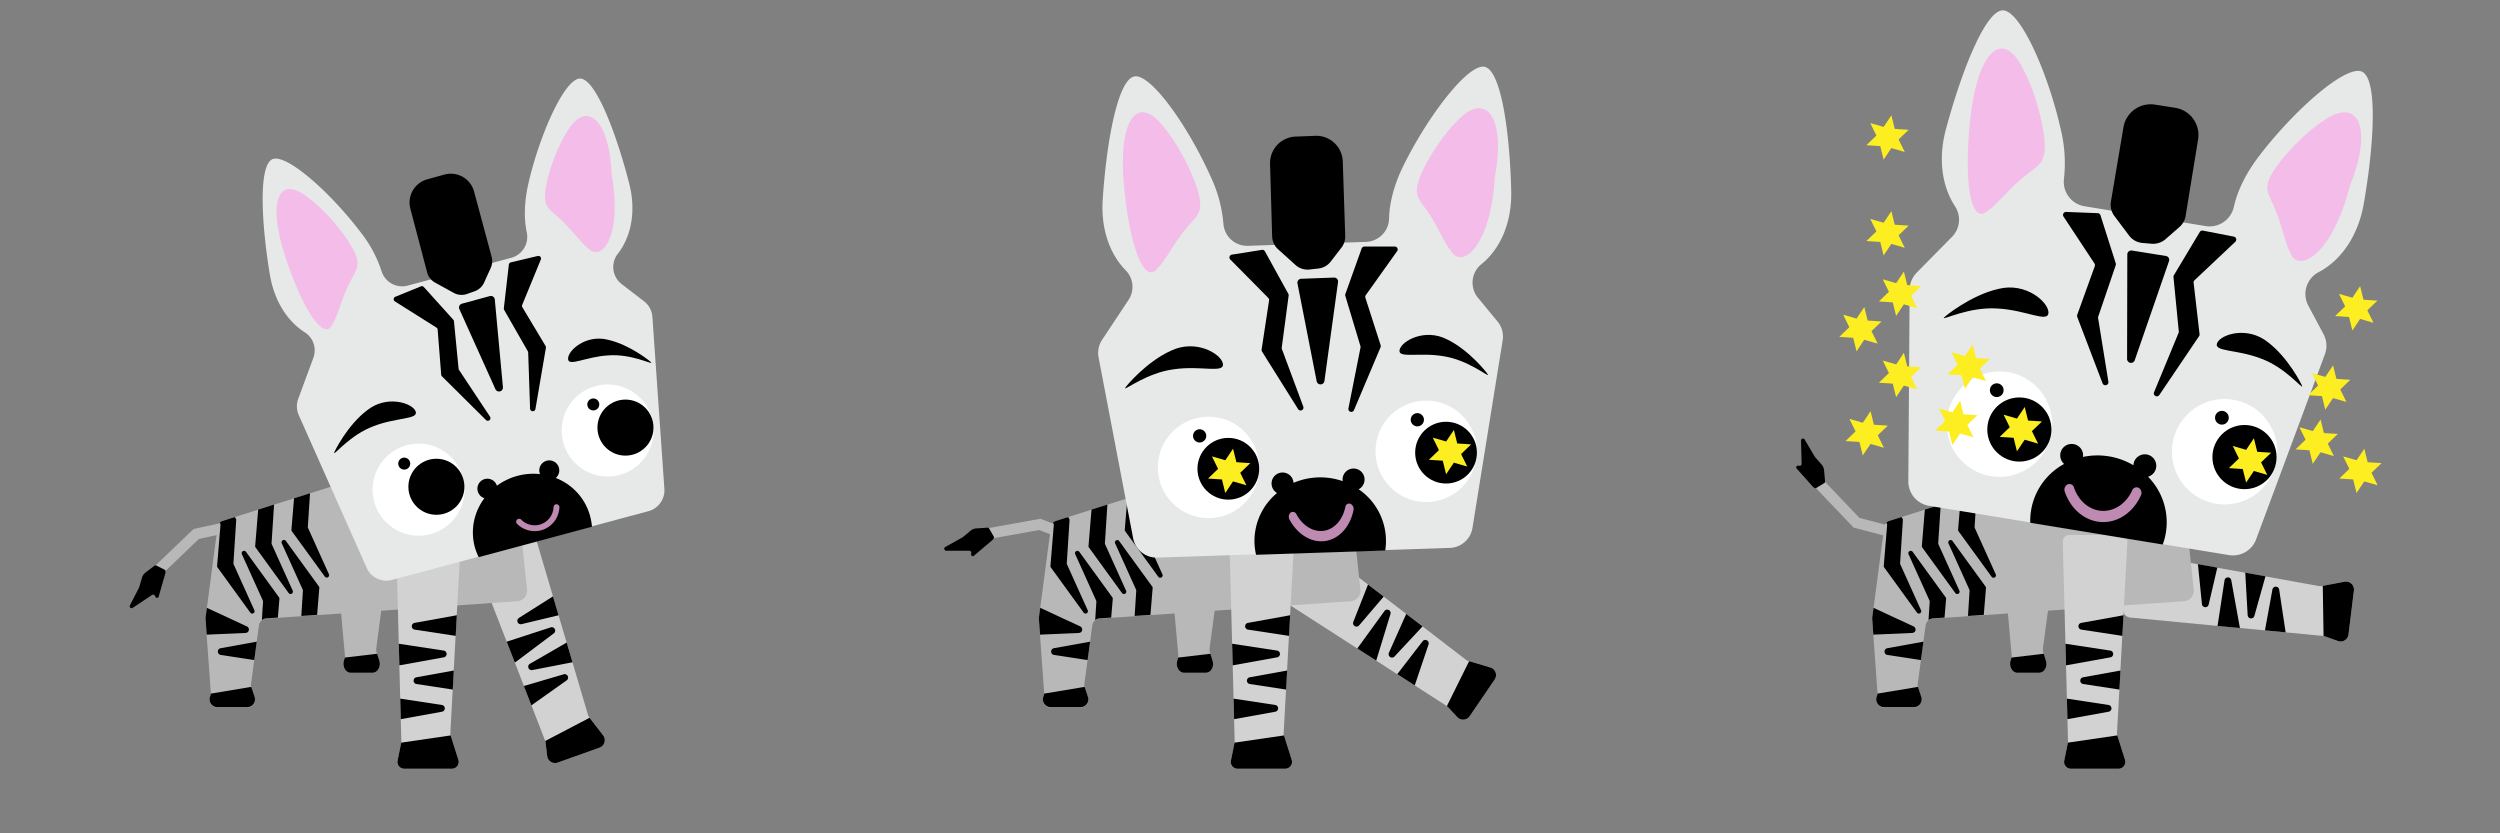 <svg id="Layer_1" data-name="Layer 1" xmlns="http://www.w3.org/2000/svg" width="1200" height="400" viewBox="0 0 1200 400"><rect x="0" y="0" width="1200" height="400" fill="#808080" stroke="none"/><defs><style>.cls-1{fill:#b8b8b8;}.cls-2{fill:#d2d2d2;}.cls-3{fill:#e7e9e8;}.cls-4{fill:#fff;}.cls-5,.cls-7{fill:#f6b2e7;}.cls-5{opacity:0.82;}.cls-6{opacity:0.77;}.cls-8{fill:#fcee21;}</style></defs><title>sprite_med_zebra</title><path class="cls-1" d="M180.63,311a5,5,0,0,0,.2,2.29l.17.53,1.05,3.25c.91,2.81-.76,5.87-3.22,5.87H168.31c-2.48,0-4.16-3.15-3.18-6l.19-.53c.08-.25.14-.5.2-.76a5.85,5.85,0,0,0,0-1.39l-2.08-23.16c-.23-2.53,1.37-4.75,3.44-4.75h12.93c2.14,0,3.77,2.38,3.42,5Z"/><path class="cls-2" d="M289.49,352.9a3.82,3.82,0,0,1-1.64,5.94l-20.2,7.22a3.81,3.81,0,0,1-5-3.19l-.79-6.54a2.89,2.89,0,0,0-.16-.66,1.31,1.31,0,0,0-.09-.28l-6.52-16.82-3.61-9.3-4.34-11.19L243.22,308,228,268.87a3.79,3.79,0,0,1,2.19-5L252.37,256a3.78,3.78,0,0,1,4.88,2.55l8.18,27.71,2.68,9.08,3.88,13.1,2.79,9.46L282.2,343a4,4,0,0,0,.66,1.29l.16.21Z"/><path class="cls-1" d="M111.39,255.23,95.46,258.7l-17.2,16.49a2.63,2.63,0,0,1-2.84.51,2.61,2.61,0,0,1-.7-4.35l18.2-17.44,22.27-4.85"/><path class="cls-1" d="M104.64,252.26a3.43,3.43,0,0,1,.74-1.23A3.7,3.7,0,0,1,107,250l5.71-1.81,11.19-3.55,7.62-2.41,9.59-3,7.67-2.43,91.67-29a3.77,3.77,0,0,1,4.88,3.2l7.66,72a5.06,5.06,0,0,1-4.68,5.59l-96.13,6.67-7.58.52-11.25.78-5.32.37a3.78,3.78,0,0,0-3.74,3.26l-1.08,8-1.19,8.84-1.52,11.27a3.91,3.91,0,0,0,.12,1.56.74.74,0,0,1,0,.14l1.55,4.65a3.76,3.76,0,0,1-3.57,5H104.38a3.76,3.76,0,0,1-3.51-5.16,4.59,4.59,0,0,0,.33-1.36,2.57,2.57,0,0,0,0-.48l-2-27.82-.53-7.44a4,4,0,0,1,0-.77l.62-4.66,4.26-32.33"/><path class="cls-2" d="M220,364.66a3.3,3.3,0,0,1-3,4.38H193.94a3.28,3.28,0,0,1-3.08-4l1.72-8.46v-.07a3,3,0,0,0,.06-.73l-.27-10.56-.26-9.86-.42-16L191.42,309l-1.29-48.79a3.26,3.26,0,0,1,3.15-3.43H218a3.26,3.26,0,0,1,3.15,3.53l-1.91,35-.54,9.9-.91,16.63-.49,9.14-1.14,20.85a2.9,2.9,0,0,0,.14,1.17s0,.05,0,.07Z"/><path d="M217,369H193.94a3.28,3.28,0,0,1-3.08-4l1.72-8.46v-.07L216.33,353s0,.05,0,.07L220,364.66A3.3,3.3,0,0,1,217,369Z"/><path d="M287.85,358.84l-20.2,7.22a3.81,3.81,0,0,1-5-3.19l-.79-6.54a2.89,2.89,0,0,0-.16-.66L283,344.53l6.47,8.37A3.82,3.82,0,0,1,287.85,358.84Z"/><path d="M178.83,322.92H168.31c-2.48,0-4.16-3.15-3.18-6l.19-.53c.08-.25.14-.5.2-.76L181,313.8l1.05,3.25C183,319.86,181.29,322.92,178.83,322.92Z"/><path d="M118.67,339.45h-14.3a3.76,3.76,0,0,1-3.5-5.16,4.59,4.59,0,0,0,.33-1.36l19.45-3.23a.74.74,0,0,1,0,.14l1.55,4.65A3.76,3.76,0,0,1,118.67,339.45Z"/><path d="M123.24,308l-1.19,8.84-16.13-2.47a1.64,1.64,0,0,1,0-3.23Z"/><path d="M117.92,303.81l-18.71.82-.53-7.44a4,4,0,0,1,0-.77l.62-4.66,19.21,8.92A1.64,1.64,0,0,1,117.92,303.81Z"/><path d="M219.27,295.32l-.54,9.9-19.69-3a1.64,1.64,0,0,1,0-3.24Z"/><path d="M217.82,321.85l-.49,9.14-17.42-2.66a1.64,1.64,0,0,1,0-3.24Z"/><path d="M213,315.52l-21.3,3.85L191.42,309,213,312.28A1.64,1.64,0,0,1,213,315.52Z"/><path d="M212.12,341.63l-19.75,3.57-.26-9.86,20,3.05A1.64,1.64,0,0,1,212.12,341.63Z"/><path d="M272,326.57l-16.94,12-3.61-9.3,19.14-5.61A1.64,1.64,0,0,1,272,326.57Z"/><path d="M272,308.43l2.79,9.46-19.36,3.76a1.64,1.64,0,0,1-1.13-3Z"/><path d="M265.78,304.05l-18.65,14L243.22,308l21.06-6.84A1.64,1.64,0,0,1,265.78,304.05Z"/><path d="M265.43,286.25l2.68,9.08-17.69,4.24a1.64,1.64,0,0,1-1.27-3Z"/><path d="M120.21,294.13l-15.79-21.75a1.09,1.09,0,0,1-.21-.76L105.83,252a1.13,1.13,0,0,0-.38-.94l-.07-.07A3.7,3.7,0,0,1,107,250l5.71-1.81.5.77a1.1,1.1,0,0,1,.17.69l-1.33,20.7a1.09,1.09,0,0,0,.1.54l10,22.14A1.14,1.14,0,0,1,120.21,294.13Z"/><path d="M134.12,287.49l-.74,8.95-5.32.37a3.74,3.74,0,0,0-2.37.84l.57-8.86a1.27,1.27,0,0,0-.11-.54l-10-22.13a1.14,1.14,0,0,1,2-1.14l15.78,21.74A1.13,1.13,0,0,1,134.12,287.49Z"/><path d="M138.48,284.55,122.7,262.81a1.11,1.11,0,0,1-.21-.76l1.44-17.45,7.62-2.41-1.2,18.55a1.27,1.27,0,0,0,.11.54l10,22.13A1.14,1.14,0,0,1,138.48,284.55Z"/><path d="M153.27,282.26l-1.06,12.88-7.58.52.77-12.09a1.11,1.11,0,0,0-.1-.54l-10-22.13a1.13,1.13,0,0,1,2-1.14l15.79,21.74A1.09,1.09,0,0,1,153.27,282.26Z"/><path d="M155.89,276.72,140.1,255a1.25,1.25,0,0,1-.21-.77l1.25-15.05,7.67-2.43-1.05,16.18a1.14,1.14,0,0,0,.11.54l10,22.13A1.14,1.14,0,0,1,155.89,276.72Z"/><path class="cls-3" d="M298.42,136.38a10.34,10.34,0,0,1-1.87-14.57c6.31-8.07,9-20.26,5.38-34.08-6.51-25.2-16.5-50.67-23.79-50S259.25,64,253.72,87.68c-2.05,8.75-2.32,17-.87,23.89a10.39,10.39,0,0,1-7.44,12.18l-49.7,13.34a10.38,10.38,0,0,1-12.6-7,59.65,59.65,0,0,0-9.53-18c-14.64-19.42-35.53-38-42.52-35.78s-5.79,29.65-1.56,55.32c2.16,13.11,8.67,22.75,16.85,27.92a10.25,10.25,0,0,1,4.06,12.22l-7.26,19.68a10.42,10.42,0,0,0,.25,7.8L176,272.56a10.35,10.35,0,0,0,12.16,5.8l123.09-33a10.37,10.37,0,0,0,7.65-10.74l-5.75-82.5a10.4,10.4,0,0,0-4-7.5Z"/><path d="M235.54,128.63l-3.17,7a7.84,7.84,0,0,1-4.55,4.18l-3.6,1.28a7.88,7.88,0,0,1-6.47-.53l-8.9-4.91a7.88,7.88,0,0,1-3.82-4.9L197,100.28a11.57,11.57,0,0,1,8-14.19l8.33-2.3a11.56,11.56,0,0,1,14.18,8L236,123.31A7.87,7.87,0,0,1,235.54,128.63Z"/><path d="M283.34,248.06a27.22,27.22,0,0,0-16.56-18.63,4.8,4.8,0,1,0-7.79-2.52,4,4,0,0,0,.23.66,29.67,29.67,0,0,0-20.7,5.57,4.79,4.79,0,1,0-6,6,27.17,27.17,0,0,0-4.73,23,26.81,26.81,0,0,0,2,5.3l54.35-14.6A26.64,26.64,0,0,0,283.34,248.06Z"/><circle class="cls-4" cx="200.93" cy="235.04" r="22.09"/><circle cx="209.47" cy="233.65" r="13.45"/><circle cx="194.03" cy="222.53" r="2.88"/><circle class="cls-4" cx="291.69" cy="206.64" r="22.09"/><circle cx="300.22" cy="205.25" r="13.45"/><circle cx="284.78" cy="194.13" r="2.88"/><path class="cls-5" d="M136.94,123.27c-8.48-25.73-3.88-40.39,11.39-28.13,7.24,5.42,14.26,13.84,18.37,19.9,4.25,6.34,5.59,10.32,4.64,13.5s-3.44,6.31-5.46,11.39c-2.15,4.8-3.82,11.57-6.17,15.47C155.77,164.56,145.4,149,136.94,123.27Z"/><path class="cls-5" d="M293.59,83.29c-1-25.2-11.89-36-21.27-20.28-4.57,7.1-8,16.74-9.58,23.37-1.65,6.92-1.52,10.82.35,13.28s5.09,4.38,8.53,8.15c3.46,3.48,7.37,8.78,10.71,11.42C288.78,125.91,298.88,113.67,293.59,83.29Z"/><path d="M237.81,186.82l-17.32-38.45a1.9,1.9,0,0,1,1.23-2.6l13.4-3.65a1.89,1.89,0,0,1,2.38,1.64l3.91,42.11A1.89,1.89,0,0,1,237.81,186.82Z"/><path d="M254.43,196l-.9-26.78a1.18,1.18,0,0,0-.16-.58L242,148.77a1.28,1.28,0,0,1-.16-.77l2.41-21a1.26,1.26,0,0,1,1-1.08l12.89-3.05a1.26,1.26,0,0,1,1.46,1.7l-8.95,21.79a1.26,1.26,0,0,0,.08,1.12l11.15,18.59a1.18,1.18,0,0,1,.16.86l-5,29.23A1.26,1.26,0,0,1,254.43,196Z"/><path d="M235.13,199.89l-14.81-22.34a1.26,1.26,0,0,1-.2-.57l-2.22-22.79a1.28,1.28,0,0,0-.32-.72l-14.14-15.7a1.27,1.27,0,0,0-1.41-.32l-12.27,5a1.26,1.26,0,0,0-.2,2.23l19.93,12.56a1.24,1.24,0,0,1,.58,1l1.7,21.61a1.25,1.25,0,0,0,.37.79l21.05,20.89A1.26,1.26,0,0,0,235.13,199.89Z"/><path d="M199.46,197.35c-1.78-4.07-14-7.82-23.27-.39-9.3,7-15.72,19.65-15.83,20.49.17,1,7.75-8.72,18.92-12.87C190.46,200.19,201.22,201.46,199.46,197.35Z"/><path d="M272.66,172.21c-.06-4.05,8.65-11.79,19.13-9.13,10.36,2.3,20.46,10.33,20.87,11,.24.9-9.72-4.29-20.55-3.5C281.19,171.15,272.76,176.27,272.66,172.21Z"/><g class="cls-6"><path class="cls-7" d="M261,254.13a12,12,0,0,1-12.82-2.7,1.41,1.41,0,1,1,2-2,9.06,9.06,0,0,0,15.52-6.13,1.42,1.42,0,0,1,2.83.12A12,12,0,0,1,261,254.13Z"/></g><path d="M74.47,286.19h0a1,1,0,0,0-1.43-.65l-9.38,6.26c-.71.48-1.75-.37-1.36-1.13l4.28-8.31a4.8,4.8,0,0,0,.34-.86l1.23-4.19a4.89,4.89,0,0,1,1.71-2.5l4.3-3.28a.9.9,0,0,1,1,0l4,2c.41.26.31,1.58.11,2l-3.18,11.11A.93.93,0,0,1,74.47,286.19Z"/><path class="cls-1" d="M580.63,311a5,5,0,0,0,.2,2.29l.17.53,1,3.25c.91,2.81-.76,5.87-3.22,5.87H568.31c-2.48,0-4.16-3.15-3.18-6l.19-.53c.08-.25.14-.5.2-.76a5.85,5.85,0,0,0,.05-1.39l-2.08-23.16c-.23-2.53,1.37-4.75,3.44-4.75h12.93c2.14,0,3.77,2.38,3.42,5Z"/><path class="cls-2" d="M715.33,320.33a3.81,3.81,0,0,1,2.16,5.77l-12.08,17.72a3.81,3.81,0,0,1-5.93.37L695,339.37a2.64,2.64,0,0,0-.51-.44,1.77,1.77,0,0,0-.24-.17L679.07,329l-8.39-5.39-10.1-6.5-9.07-5.83-35.33-22.72a3.78,3.78,0,0,1-1.14-5.3l13.25-19.44a3.79,3.79,0,0,1,5.45-.81l22.91,17.59,7.52,5.76L675,294.67l7.82,6,20.8,16a4.1,4.1,0,0,0,1.28.66l.26.07Z"/><path class="cls-1" d="M514.05,260.35l-15.18-5.94-23.46,4.21a2.59,2.59,0,0,1-2.64-1.15,2.56,2.56,0,0,1-.43-1.38,2.68,2.68,0,0,1,2.25-2.63L499.41,249l21.22,8.29"/><path class="cls-1" d="M504.64,252.26a3.43,3.43,0,0,1,.74-1.23A3.7,3.7,0,0,1,507,250l5.71-1.81,11.19-3.55,7.62-2.41,9.59-3,7.67-2.43,91.67-29a3.77,3.77,0,0,1,4.88,3.2l7.66,72a5.06,5.06,0,0,1-4.68,5.59l-96.13,6.67-7.58.52-11.25.78-5.32.37a3.78,3.78,0,0,0-3.74,3.26l-1.08,8-1.19,8.84-1.52,11.27a3.91,3.91,0,0,0,.12,1.56.74.74,0,0,1,0,.14l1.55,4.65a3.76,3.76,0,0,1-3.57,5H504.38a3.76,3.76,0,0,1-3.51-5.16,4.59,4.59,0,0,0,.33-1.36,2.57,2.57,0,0,0,0-.48l-2-27.82-.53-7.44a4,4,0,0,1,0-.77l.62-4.66,4.26-32.33"/><path class="cls-2" d="M620,364.66a3.3,3.3,0,0,1-3,4.38H593.94a3.28,3.28,0,0,1-3.08-4l1.72-8.46v-.07a3,3,0,0,0,.06-.73l-.27-10.56-.26-9.86-.42-16L591.42,309l-1.29-48.79a3.26,3.26,0,0,1,3.15-3.43H618a3.26,3.26,0,0,1,3.15,3.53l-1.91,35-.54,9.9-.91,16.63-.49,9.14-1.14,20.85a2.9,2.9,0,0,0,.14,1.17s0,.05,0,.07Z"/><path d="M617,369H593.94a3.28,3.28,0,0,1-3.08-4l1.72-8.46v-.07L616.33,353s0,.05,0,.07L620,364.66A3.3,3.3,0,0,1,617,369Z"/><path d="M717.49,326.1l-12.08,17.72a3.81,3.81,0,0,1-5.93.37L695,339.37a2.64,2.64,0,0,0-.51-.44l10.69-21.56,10.16,3A3.81,3.81,0,0,1,717.49,326.1Z"/><path d="M578.83,322.92H568.31c-2.48,0-4.16-3.15-3.18-6l.19-.53c.08-.25.14-.5.2-.76L581,313.8l1,3.25C583,319.86,581.29,322.92,578.83,322.92Z"/><path d="M518.67,339.45h-14.3a3.76,3.76,0,0,1-3.5-5.16,4.59,4.59,0,0,0,.33-1.36l19.45-3.23a.74.74,0,0,1,0,.14l1.55,4.65A3.76,3.76,0,0,1,518.67,339.45Z"/><path d="M523.24,308l-1.19,8.84-16.13-2.47a1.64,1.64,0,0,1-.05-3.23Z"/><path d="M517.92,303.81l-18.71.82-.53-7.44a4,4,0,0,1,0-.77l.62-4.66,19.21,8.92A1.64,1.64,0,0,1,517.92,303.81Z"/><path d="M619.27,295.32l-.54,9.9-19.69-3a1.64,1.64,0,0,1,0-3.24Z"/><path d="M617.82,321.85l-.49,9.14-17.42-2.66a1.64,1.64,0,0,1,0-3.24Z"/><path d="M613,315.52l-21.3,3.85L591.42,309,613,312.28A1.64,1.64,0,0,1,613,315.52Z"/><path d="M612.12,341.63l-19.75,3.57-.26-9.86,20,3.05A1.64,1.64,0,0,1,612.12,341.63Z"/><path d="M685.71,309.32,679.07,329l-8.39-5.39,12.17-15.8A1.64,1.64,0,0,1,685.71,309.32Z"/><path d="M675,294.67l7.82,6-13.44,14.43a1.64,1.64,0,0,1-2.7-1.79Z"/><path d="M667.41,294.78l-6.83,22.32-9.07-5.83,13-17.92A1.63,1.63,0,0,1,667.41,294.78Z"/><path d="M656.65,280.59l7.52,5.76L652.36,300.2a1.65,1.65,0,0,1-2.79-1.66Z"/><path d="M520.21,294.13l-15.79-21.75a1.09,1.09,0,0,1-.21-.76L505.83,252a1.13,1.13,0,0,0-.38-.94l-.07-.07A3.7,3.7,0,0,1,507,250l5.71-1.81.5.77a1.1,1.1,0,0,1,.17.69l-1.33,20.7a1.09,1.09,0,0,0,.1.54l10,22.14A1.14,1.14,0,0,1,520.21,294.13Z"/><path d="M534.12,287.49l-.74,8.95-5.32.37a3.74,3.74,0,0,0-2.37.84l.57-8.86a1.27,1.27,0,0,0-.11-.54l-10-22.13a1.14,1.14,0,0,1,2-1.14l15.78,21.74A1.13,1.13,0,0,1,534.12,287.49Z"/><path d="M538.48,284.55,522.7,262.81a1.11,1.11,0,0,1-.21-.76l1.44-17.45,7.62-2.41-1.2,18.55a1.27,1.27,0,0,0,.11.54l10,22.13A1.14,1.14,0,0,1,538.48,284.55Z"/><path d="M553.27,282.26l-1.06,12.88-7.58.52.77-12.09a1.11,1.11,0,0,0-.1-.54l-10-22.13a1.13,1.13,0,0,1,1.95-1.14l15.79,21.74A1.09,1.09,0,0,1,553.27,282.26Z"/><path d="M555.89,276.72,540.1,255a1.25,1.25,0,0,1-.21-.77l1.25-15.05,7.67-2.43-1,16.18a1.14,1.14,0,0,0,.11.54l10,22.13A1.14,1.14,0,0,1,555.89,276.72Z"/><path class="cls-3" d="M709.42,142.93a11.4,11.4,0,0,1,1.64-16.11c8.8-7.07,14.69-19.49,14.32-35.21-.67-28.67-5-58.5-13-59.58s-26.84,23.42-38.71,47.45c-4.39,8.87-6.74,17.62-6.92,25.41a11.45,11.45,0,0,1-11,11.21L599,118a11.43,11.43,0,0,1-11.77-10.68,65.62,65.62,0,0,0-5.72-21.68c-10.84-24.51-28.6-49.69-36.66-49s-13.64,30.36-15.54,59c-1,14.61,3.61,26.59,11.09,34.18a11.31,11.31,0,0,1,1.3,14.14L529,163.13a11.4,11.4,0,0,0-1.68,8.43l16.59,86.82a11.44,11.44,0,0,0,11.6,9.27L695.88,263a11.42,11.42,0,0,0,10.9-9.6l14.49-90a11.37,11.37,0,0,0-2.44-9.06Z"/><path d="M643.9,118.86l-5.15,6.69a8.72,8.72,0,0,1-5.93,3.34l-4.19.47a8.7,8.7,0,0,1-6.81-2.18l-8.32-7.51a8.71,8.71,0,0,1-2.87-6.21l-1-34.69a12.74,12.74,0,0,1,12.18-13.2l9.52-.38a12.74,12.74,0,0,1,13.2,12.18l1.18,35.89A8.7,8.7,0,0,1,643.9,118.86Z"/><path d="M665.26,259a30,30,0,0,0-13.11-24.15,5.28,5.28,0,1,0-7.72-4.65,4.78,4.78,0,0,0,.08.76,32.7,32.7,0,0,0-23.61.8,5.28,5.28,0,1,0-7.92,4.89,29.93,29.93,0,0,0-10.84,23.47,29.28,29.28,0,0,0,.77,6.18l62-2.05A29.45,29.45,0,0,0,665.26,259Z"/><circle class="cls-4" cx="580.1" cy="224.36" r="24.34"/><circle cx="589.6" cy="225.01" r="14.82"/><circle cx="575.83" cy="209.22" r="3.18"/><circle class="cls-4" cx="684.59" cy="216.63" r="24.34"/><circle cx="694.1" cy="217.27" r="14.82"/><circle cx="680.32" cy="201.48" r="3.18"/><path class="cls-5" d="M539.44,88.4c-2.66-29.73,5.95-44.3,19.27-27.33,6.41,7.63,11.83,18.43,14.72,26,3,7.87,3.41,12.47,1.6,15.64s-5.27,5.91-8.71,10.87c-3.51,4.61-7,11.45-10.5,15C549.3,137.42,542.07,118.12,539.44,88.4Z"/><path class="cls-5" d="M717.54,84.76c5.24-27.29-3.75-41.57-17.74-27.09-6.69,6.47-12.74,16-16.14,22.67-3.5,7-4.34,11.23-2.95,14.34s4.37,6,7.11,10.88c2.84,4.6,5.71,11.27,8.63,14.93C701.7,129.28,715.6,118.68,717.54,84.76Z"/><path d="M632,183l-9.21-46.94a1.88,1.88,0,0,1,1.78-2.25l15.75-.58a1.88,1.88,0,0,1,1.94,2.14l-6.54,47.53A1.89,1.89,0,0,1,632,183Z"/><path d="M647.28,195.88l5.75-29a1.38,1.38,0,0,0,0-.67l-7.27-24.16a1.44,1.44,0,0,1,0-.87l7.84-21.92a1.39,1.39,0,0,1,1.3-.91l14.6,0a1.38,1.38,0,0,1,1.13,2.19l-15.06,21.14a1.41,1.41,0,0,0-.19,1.23l7.31,22.73a1.47,1.47,0,0,1,0,1l-12.73,30.1A1.39,1.39,0,0,1,647.28,195.88Z"/><path d="M625.6,195.22l-10.29-27.68a1.36,1.36,0,0,1-.08-.66l3.32-25a1.35,1.35,0,0,0-.16-.86l-11.23-20.38a1.36,1.36,0,0,0-1.43-.7l-14.42,2.28a1.38,1.38,0,0,0-.77,2.34L608.77,143a1.4,1.4,0,0,1,.39,1.18l-3.59,23.61a1.44,1.44,0,0,0,.19.95l17.36,27.68A1.39,1.39,0,0,0,625.6,195.22Z"/><path d="M587,174.56c-.89-4.81-13.07-11.91-24.87-6.25-11.74,5.21-21.79,17.15-22.13,18-.06,1.12,10.51-7.41,23.53-9.07C576.59,175.35,587.82,179.4,587,174.56Z"/><path d="M671.8,167.92c1-4.36,12.23-10.48,22.81-5,10.55,5.06,19.37,16.21,19.65,17,0,1-9.36-7-21.17-8.9C681.22,168.92,670.89,172.3,671.8,167.92Z"/><g class="cls-6"><path class="cls-7" d="M636.18,259.67c-6.58,1-13.33-3.05-17.2-10.25a2.73,2.73,0,0,1,.52-3.38,1.88,1.88,0,0,1,2.81.85c3,5.53,8.13,8.62,13.14,7.88s9-5.19,10.3-11.34a1.88,1.88,0,0,1,2.44-1.63,2.74,2.74,0,0,1,1.48,3.09C648.05,252.9,642.75,258.7,636.18,259.67Z"/></g><polygon class="cls-8" points="598.28 232.94 591.85 231.08 588.13 236.64 586.53 230.14 579.85 229.7 584.68 225.06 581.72 219.06 588.15 220.92 591.87 215.36 593.47 221.86 600.15 222.3 595.32 226.94 598.28 232.94"/><polygon class="cls-8" points="704.28 223.94 697.85 222.08 694.13 227.64 692.53 221.14 685.85 220.7 690.68 216.06 687.72 210.06 694.15 211.92 697.87 206.36 699.47 212.86 706.15 213.3 701.32 217.94 704.28 223.94"/><path d="M466.17,265.68h0a1,1,0,0,0-.84-1.33l-11.27,0a1,1,0,0,1-.51-1.7l8.17-4.55a4.93,4.93,0,0,0,.76-.53l3.34-2.8a4.85,4.85,0,0,1,2.81-1.13l5.39-.36a.91.91,0,0,1,.86.55l2.23,3.91c.2.44-.61,1.48-1,1.68l-8.8,7.49C466.64,267.28,465.85,266.43,466.17,265.68Z"/><path class="cls-1" d="M980.63,311a5,5,0,0,0,.2,2.29l.17.53,1,3.25c.91,2.81-.76,5.87-3.22,5.87H968.31c-2.48,0-4.16-3.15-3.18-6l.19-.53c.08-.25.14-.5.2-.76a5.85,5.85,0,0,0,.05-1.39l-2.08-23.16c-.23-2.53,1.37-4.75,3.44-4.75h12.93c2.14,0,3.77,2.38,3.42,5Z"/><path class="cls-2" d="M1125.32,279.2a3.82,3.82,0,0,1,4.57,4.14l-2.62,21.28a3.81,3.81,0,0,1-5.1,3.05l-6.2-2.22a2.65,2.65,0,0,0-.66-.16l-.29-.05-18-1.72-9.93-.95-12-1.14-10.74-1-41.8-4a3.78,3.78,0,0,1-3.45-4.18l2.86-23.36a3.8,3.8,0,0,1,4.48-3.21l28.43,5.13,9.31,1.68,13.45,2.42,9.71,1.75,25.79,4.65a3.93,3.93,0,0,0,1.45,0l.26,0Z"/><path class="cls-1" d="M908.31,252.74l-15.76-4.15-16.47-17.23a2.61,2.61,0,0,0-4,.23,2.68,2.68,0,0,0,.27,3.45l17.42,18.22,22,5.82"/><path class="cls-1" d="M904.64,252.26a3.43,3.43,0,0,1,.74-1.23A3.7,3.7,0,0,1,907,250l5.71-1.81,11.19-3.55,7.62-2.41,9.59-3,7.67-2.43,91.67-29a3.77,3.77,0,0,1,4.88,3.2l7.66,72a5.06,5.06,0,0,1-4.68,5.59l-96.13,6.67-7.58.52-11.25.78-5.32.37a3.78,3.78,0,0,0-3.74,3.26l-1.08,8-1.19,8.84-1.52,11.27a3.91,3.91,0,0,0,.12,1.56.74.74,0,0,1,0,.14l1.55,4.65a3.76,3.76,0,0,1-3.57,5H904.38a3.76,3.76,0,0,1-3.51-5.16,4.59,4.59,0,0,0,.33-1.36,2.57,2.57,0,0,0,0-.48l-2-27.82-.53-7.44a4,4,0,0,1,0-.77l.62-4.66,4.26-32.33"/><path class="cls-2" d="M1020,364.66a3.3,3.3,0,0,1-3,4.38H993.94a3.28,3.28,0,0,1-3.08-4l1.72-8.46v-.07a3,3,0,0,0,.06-.73l-.27-10.56-.26-9.86-.42-16L991.42,309l-1.29-48.79a3.26,3.26,0,0,1,3.15-3.43H1018a3.26,3.26,0,0,1,3.15,3.53l-1.91,35-.54,9.9-.91,16.63-.49,9.14-1.14,20.85a2.9,2.9,0,0,0,.14,1.17s0,.05,0,.07Z"/><path d="M1017,369H993.94a3.28,3.28,0,0,1-3.08-4l1.72-8.46v-.07l23.75-3.48s0,.05,0,.07l3.65,11.58A3.3,3.3,0,0,1,1017,369Z"/><path d="M1129.89,283.34l-2.62,21.28a3.81,3.81,0,0,1-5.1,3.05l-6.2-2.22a2.65,2.65,0,0,0-.66-.16l-.38-24.06,10.39-2A3.82,3.82,0,0,1,1129.89,283.34Z"/><path d="M978.83,322.92H968.31c-2.48,0-4.16-3.15-3.18-6l.19-.53c.08-.25.14-.5.2-.76L981,313.8l1,3.25C983,319.86,981.29,322.92,978.83,322.92Z"/><path d="M918.67,339.45h-14.3a3.76,3.76,0,0,1-3.5-5.16,4.59,4.59,0,0,0,.33-1.36l19.45-3.23a.74.74,0,0,1,0,.14l1.55,4.65A3.76,3.76,0,0,1,918.67,339.45Z"/><path d="M923.24,308l-1.19,8.84-16.13-2.47a1.64,1.64,0,0,1,0-3.23Z"/><path d="M917.92,303.81l-18.71.82-.53-7.44a4,4,0,0,1,0-.77l.62-4.66,19.21,8.92A1.64,1.64,0,0,1,917.92,303.81Z"/><path d="M1019.27,295.32l-.54,9.9-19.69-3a1.64,1.64,0,0,1,0-3.24Z"/><path d="M1017.82,321.85l-.49,9.14-17.42-2.66a1.64,1.64,0,0,1,0-3.24Z"/><path d="M1013,315.52l-21.3,3.85L991.42,309l21.53,3.29A1.64,1.64,0,0,1,1013,315.52Z"/><path d="M1012.12,341.63l-19.75,3.57-.26-9.86,20,3.05A1.64,1.64,0,0,1,1012.12,341.63Z"/><path d="M1094,283l3.11,20.53-9.93-.95,3.58-19.62A1.64,1.64,0,0,1,1094,283Z"/><path d="M1077.72,274.88l9.71,1.75-5.33,19a1.64,1.64,0,0,1-3.22-.35Z"/><path d="M1071,278.46l4.16,23-10.74-1,3.35-21.9A1.64,1.64,0,0,1,1071,278.46Z"/><path d="M1055,270.78l9.31,1.68-4.15,17.72a1.64,1.64,0,0,1-3.23-.21Z"/><path d="M920.21,294.13l-15.79-21.75a1.09,1.09,0,0,1-.21-.76L905.83,252a1.13,1.13,0,0,0-.38-.94l-.07-.07A3.7,3.7,0,0,1,907,250l5.71-1.81.5.77a1.1,1.1,0,0,1,.17.69l-1.33,20.7a1.09,1.09,0,0,0,.1.54l10,22.14A1.14,1.14,0,0,1,920.21,294.13Z"/><path d="M934.12,287.49l-.74,8.95-5.32.37a3.74,3.74,0,0,0-2.37.84l.57-8.86a1.27,1.27,0,0,0-.11-.54l-10-22.13a1.14,1.14,0,0,1,2-1.14l15.78,21.74A1.13,1.13,0,0,1,934.12,287.49Z"/><path d="M938.48,284.55,922.7,262.81a1.11,1.11,0,0,1-.21-.76l1.44-17.45,7.62-2.41-1.2,18.55a1.27,1.27,0,0,0,.11.54l10,22.13A1.14,1.14,0,0,1,938.48,284.55Z"/><path d="M953.27,282.26l-1.06,12.88-7.58.52.77-12.09a1.11,1.11,0,0,0-.1-.54l-10-22.13a1.13,1.13,0,0,1,1.95-1.14l15.79,21.74A1.09,1.09,0,0,1,953.27,282.26Z"/><path d="M955.89,276.72,940.1,255a1.25,1.25,0,0,1-.21-.77l1.25-15.05,7.67-2.43-1,16.18a1.14,1.14,0,0,0,.11.54l10,22.13A1.14,1.14,0,0,1,955.89,276.72Z"/><path class="cls-3" d="M1108,146.72a11.84,11.84,0,0,1,4.93-16.08c10.39-5.44,18.91-16.9,21.71-33,5.1-29.36,6.72-60.64-1.22-63.36s-32.09,18.44-49,40.54c-6.26,8.16-10.43,16.6-12.19,24.51a11.9,11.9,0,0,1-13.51,9.19L1000.55,99a11.88,11.88,0,0,1-9.84-13.26,68.1,68.1,0,0,0-1.45-23.25C983.17,35.27,970.15,6,961.81,5s-20,28.19-27.76,57c-3.94,14.69-1.69,27.83,4.4,37.08a11.75,11.75,0,0,1-1.54,14.67l-16.86,17.09a11.87,11.87,0,0,0-3.42,8.26L916,231a11.87,11.87,0,0,0,9.94,11.8l144,23.65a11.87,11.87,0,0,0,13-7.58l33-88.77a11.8,11.8,0,0,0-.66-9.72Z"/><path d="M1046.09,109l-6.6,5.78a9.12,9.12,0,0,1-6.72,2.21l-4.37-.37a9,9,0,0,1-6.49-3.61l-7-9.33a9.07,9.07,0,0,1-1.67-6.91l6-35.56a13.23,13.23,0,0,1,15.08-11l9.78,1.53a13.23,13.23,0,0,1,11,15.08l-6,36.83A9,9,0,0,1,1046.09,109Z"/><path d="M1039.55,256.09a31.22,31.22,0,0,0-8.48-27.26,5.49,5.49,0,1,0-6.94-6.3,5.27,5.27,0,0,0-.07.79,34,34,0,0,0-24.22-4,5.49,5.49,0,1,0-9.07,3.38A31.11,31.11,0,0,0,975,244.48a30,30,0,0,0-.46,6.45l63.57,10.44A30.7,30.7,0,0,0,1039.55,256.09Z"/><circle class="cls-4" cx="959.74" cy="203.59" r="25.3"/><circle cx="969.3" cy="206.17" r="15.4"/><circle cx="958.44" cy="187.29" r="3.3"/><circle class="cls-4" cx="1067.81" cy="216.82" r="25.3"/><circle cx="1077.36" cy="219.4" r="15.4"/><circle cx="1066.51" cy="200.52" r="3.3"/><path class="cls-5" d="M945.77,56.79c3.3-30.84,15-43.95,25.16-24,5,9.07,8.34,21.18,9.77,29.44,1.44,8.62,1,13.39-1.53,16.26s-6.58,5-11.08,9.31c-4.51,4-9.45,10.26-13.74,13.22C945.91,108.75,942.44,87.62,945.77,56.79Z"/><path class="cls-5" d="M1128,89.07c10.86-26.76,4.58-43.13-12.61-31.2-8.12,5.24-16.21,13.7-21,19.85-5,6.44-6.69,10.57-5.9,14s3.24,7,5,12.52c2,5.27,3.54,12.65,5.77,17C1102.9,131.25,1119.21,123.26,1128,89.07Z"/><path d="M1021,172.35l.11-50.24a1.89,1.89,0,0,1,2.18-1.86l16.35,2.62a1.88,1.88,0,0,1,1.48,2.48L1024.64,173A1.89,1.89,0,0,1,1021,172.35Z"/><path d="M1034,188.13l11.72-28.36a1.47,1.47,0,0,0,.1-.69L1043.27,133a1.48,1.48,0,0,1,.19-.88l12.43-20.76a1.43,1.43,0,0,1,1.51-.67l14.89,2.9A1.44,1.44,0,0,1,1073,116l-19.62,18.51a1.44,1.44,0,0,0-.44,1.21l2.85,24.65a1.39,1.39,0,0,1-.24,1l-19,28.11A1.44,1.44,0,0,1,1034,188.13Z"/><path d="M1012,183.08l-4.89-30.29a1.47,1.47,0,0,1,0-.69l8.45-24.83a1.46,1.46,0,0,0,0-.9l-7.34-23.05a1.42,1.42,0,0,0-1.31-1l-15.16-.59a1.44,1.44,0,0,0-1.26,2.23l14.86,22.51a1.47,1.47,0,0,1,.15,1.29l-8.43,23.34a1.43,1.43,0,0,0,0,1l12.1,31.73A1.44,1.44,0,0,0,1012,183.08Z"/><path d="M983.27,150.08c.06-5.08-10.92-14.78-24.08-11.39-13,2.93-25.68,13.07-26.2,13.89-.3,1.13,12.21-5.43,25.82-4.49C972.54,148.79,983.17,155.19,983.27,150.08Z"/><path d="M1064.22,164.65c1.85-4.25,14.59-8.2,24.26-.48,9.73,7.29,16.46,20.43,16.59,21.31-.18,1.05-8.12-9.07-19.78-13.36C1073.62,167.58,1062.41,168.94,1064.22,164.65Z"/><g class="cls-6"><path class="cls-7" d="M1008.7,250.57c-7.83-.39-14.75-6.11-17.61-14.58a2.83,2.83,0,0,1,1.37-3.48,2.27,2.27,0,0,1,3.06,1.51c2.19,6.5,7.47,10.9,13.45,11.19s11.65-3.56,14.47-9.82a2.27,2.27,0,0,1,3.19-1.2,2.83,2.83,0,0,1,1,3.6C1024,245.94,1016.54,251,1008.7,250.57Z"/></g><polygon class="cls-8" points="978.28 212.94 971.85 211.08 968.13 216.64 966.53 210.14 959.85 209.7 964.68 205.06 961.72 199.06 968.15 200.92 971.87 195.36 973.47 201.86 980.15 202.3 975.32 206.94 978.28 212.94"/><polygon class="cls-8" points="947.28 209.94 940.85 208.08 937.13 213.64 935.53 207.14 928.85 206.7 933.68 202.06 930.72 196.06 937.15 197.92 940.87 192.36 942.47 198.86 949.15 199.3 944.32 203.94 947.28 209.94"/><polygon class="cls-8" points="1088.28 227.94 1081.85 226.08 1078.13 231.64 1076.53 225.14 1069.85 224.7 1074.68 220.06 1071.72 214.06 1078.15 215.92 1081.87 210.36 1083.47 216.86 1090.15 217.3 1085.32 221.94 1088.28 227.94"/><polygon class="cls-8" points="1120.28 218.94 1113.85 217.08 1110.13 222.64 1108.53 216.14 1101.85 215.7 1106.68 211.06 1103.72 205.06 1110.15 206.92 1113.87 201.36 1115.47 207.86 1122.15 208.3 1117.32 212.94 1120.28 218.94"/><polygon class="cls-8" points="1141.28 232.94 1134.85 231.08 1131.13 236.64 1129.53 230.14 1122.85 229.7 1127.68 225.06 1124.72 219.06 1131.15 220.92 1134.87 215.36 1136.47 221.86 1143.15 222.3 1138.32 226.94 1141.28 232.94"/><polygon class="cls-8" points="1126.28 192.94 1119.85 191.08 1116.13 196.64 1114.53 190.14 1107.85 189.7 1112.68 185.06 1109.72 179.06 1116.15 180.92 1119.87 175.36 1121.47 181.86 1128.15 182.3 1123.32 186.94 1126.28 192.94"/><polygon class="cls-8" points="1139.28 154.94 1132.85 153.08 1129.13 158.64 1127.53 152.14 1120.85 151.7 1125.68 147.06 1122.72 141.06 1129.15 142.92 1132.87 137.36 1134.47 143.86 1141.15 144.3 1136.32 148.94 1139.28 154.94"/><polygon class="cls-8" points="953.28 182.94 946.85 181.08 943.13 186.64 941.53 180.14 934.85 179.7 939.68 175.06 936.72 169.06 943.15 170.92 946.87 165.36 948.47 171.86 955.15 172.3 950.32 176.94 953.28 182.94"/><polygon class="cls-8" points="920.28 186.94 913.85 185.08 910.13 190.64 908.53 184.14 901.85 183.7 906.68 179.06 903.72 173.06 910.15 174.92 913.87 169.36 915.47 175.86 922.15 176.3 917.32 180.94 920.28 186.94"/><polygon class="cls-8" points="904.28 214.94 897.85 213.08 894.13 218.64 892.53 212.14 885.85 211.7 890.68 207.06 887.72 201.06 894.15 202.92 897.87 197.36 899.47 203.86 906.15 204.3 901.32 208.94 904.28 214.94"/><polygon class="cls-8" points="914.28 118.94 907.85 117.08 904.13 122.64 902.53 116.14 895.85 115.7 900.68 111.06 897.72 105.06 904.15 106.92 907.87 101.36 909.47 107.86 916.15 108.3 911.32 112.94 914.28 118.94"/><polygon class="cls-8" points="914.28 72.94 907.85 71.08 904.13 76.64 902.53 70.14 895.85 69.7 900.68 65.06 897.72 59.06 904.15 60.92 907.87 55.36 909.47 61.86 916.15 62.3 911.32 66.94 914.28 72.94"/><polygon class="cls-8" points="920.28 147.94 913.85 146.08 910.13 151.64 908.53 145.14 901.85 144.7 906.68 140.06 903.72 134.06 910.15 135.92 913.87 130.36 915.47 136.86 922.15 137.3 917.32 141.94 920.28 147.94"/><polygon class="cls-8" points="901.28 164.94 894.85 163.08 891.13 168.64 889.53 162.14 882.85 161.7 887.68 157.06 884.72 151.06 891.15 152.92 894.87 147.36 896.47 153.86 903.15 154.3 898.32 158.94 901.28 164.94"/><path d="M863.47,223.55h0a1,1,0,0,0,1.31-.86l-.29-11.27a.94.94,0,0,1,1.68-.56l4.75,8.06a5.11,5.11,0,0,0,.54.75l2.89,3.28a4.93,4.93,0,0,1,1.2,2.78l.49,5.38a.91.91,0,0,1-.54.87l-3.85,2.32c-.44.22-1.5-.57-1.7-.94l-7.7-8.62C861.88,224.07,862.71,223.26,863.47,223.55Z"/></svg>
